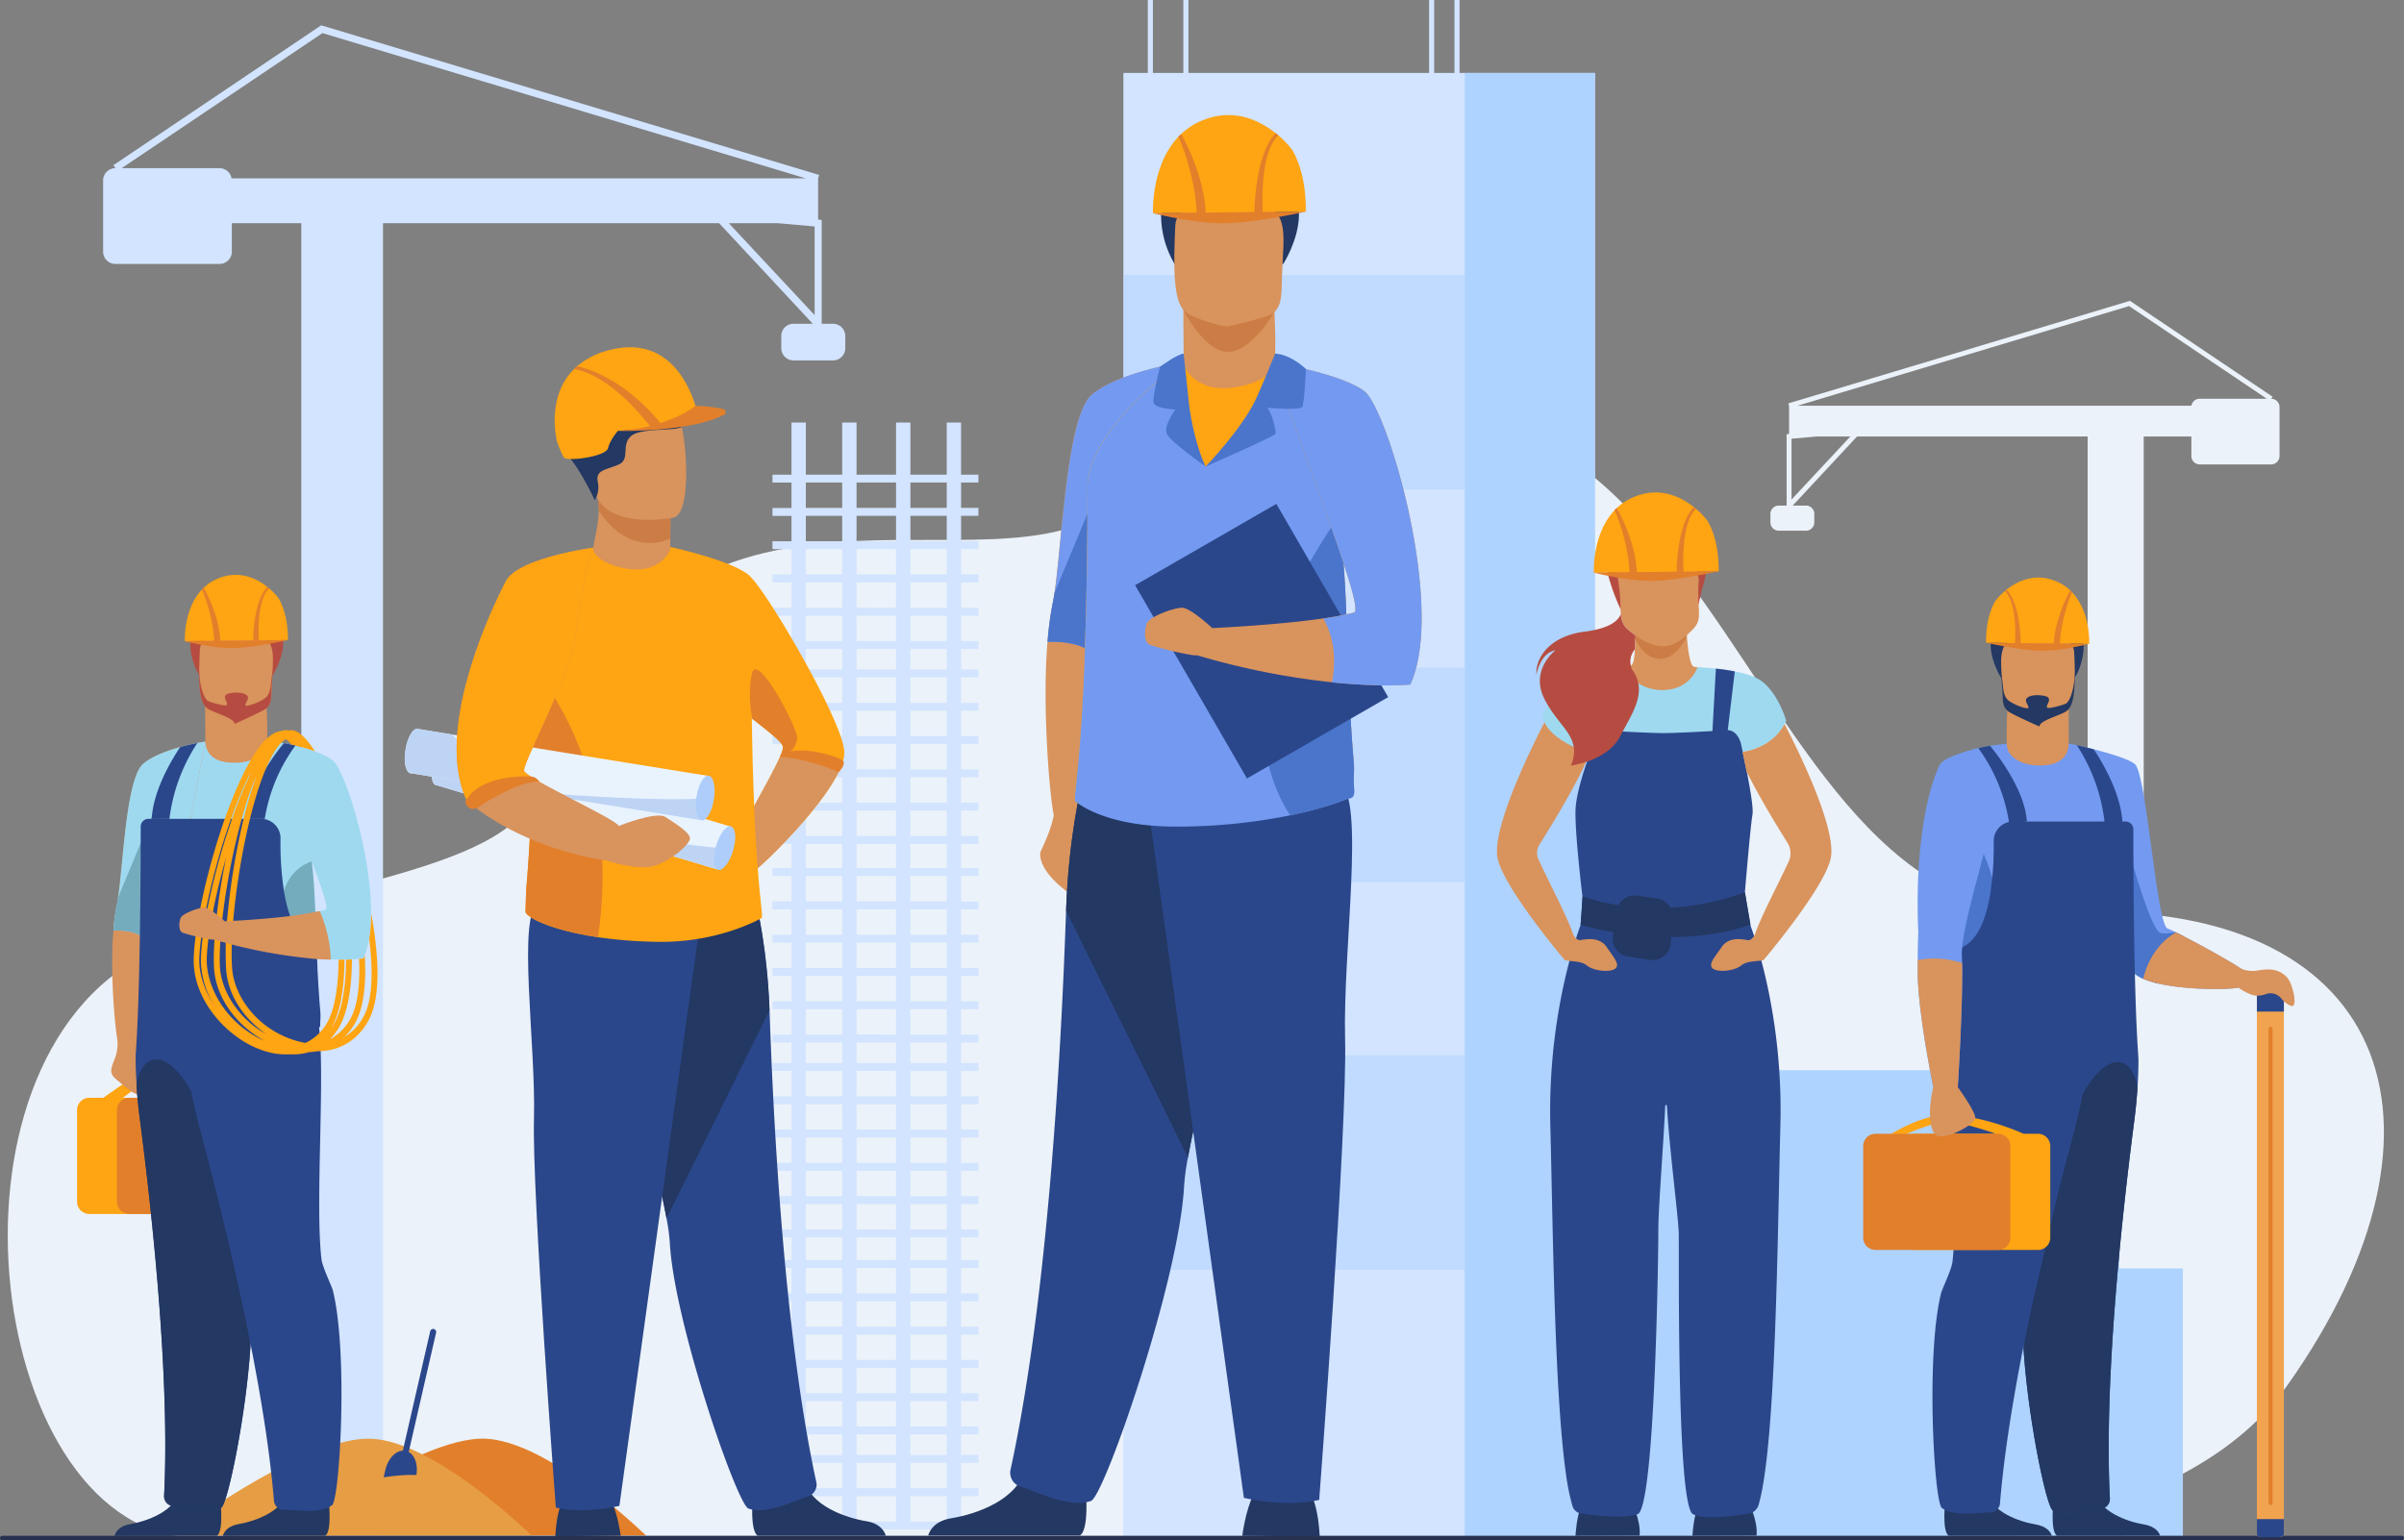 <svg id="Слой_2" data-name="Слой 2" xmlns="http://www.w3.org/2000/svg" viewBox="0 0 1078.13 691.06"><rect x="0" y="0" width="1078.13" height="691.06" fill="#808080" stroke="none"/><defs><style>.cls-1{fill:#ebf2f9;}.cls-2{fill:#d2e4ff;}.cls-3{fill:#e27f2b;}.cls-4{fill:#e69d43;}.cls-5,.cls-6{fill:#aed3ff;}.cls-5{opacity:0.5;}.cls-7{fill:#283250;}.cls-8{fill:#233862;}.cls-9{fill:#d9935c;}.cls-10{fill:#cb7d45;}.cls-11{fill:#2b478b;}.cls-12{fill:#b64c41;}.cls-13{fill:#9ed9f0;}.cls-14{fill:#ffa412;}.cls-15{fill:#739af0;}.cls-16{fill:#4a75cb;}.cls-17{fill:#f1a34f;}.cls-18{fill:#74acbe;}.cls-19{fill:#e9f3fe;}.cls-20{fill:#bed4f4;}.cls-21{fill:#afcdfb;}</style></defs><path class="cls-1" d="M952.86,739.33s106.7-2.53,152.29-67.07c82.6-116.91,45.38-219.43-101.67-211.8C839,469,859.26,106.59,574.43,281.07,512.57,319,374.92,239.39,319.92,405.17,306.84,444.59,208.63,447.34,145.16,479c-99.57,49.59-71.45,261.2,22.61,262S952.86,739.33,952.86,739.33Z" transform="translate(-79.15 -51.04)"/><path class="cls-2" d="M452.77,196.28h-5.11V149.7l-1.6-.14V131.05h0l.46-1.53L223.2,62.39,130,125.15l.9,1.33a5.51,5.51,0,0,0-5.5,5.49v32a5.5,5.5,0,0,0,5.5,5.48h46.72a5.5,5.5,0,0,0,5.5-5.48v-12.8h31.15V740h36.65V151.17H401.65l42,45.11h-8.62a5.5,5.5,0,0,0-5.5,5.48v5.49a5.51,5.51,0,0,0,5.5,5.48h17.71a5.51,5.51,0,0,0,5.5-5.48v-5.49A5.51,5.51,0,0,0,452.77,196.28Zm-229-130.39L440.5,131.05H183a5.51,5.51,0,0,0-5.42-4.57H133.73Zm204.13,85.28,16.59,1.46v39.78L406,151.17Z" transform="translate(-79.15 -51.04)"/><path class="cls-3" d="M368.88,739.9H207.64c7.77-5.72,35.64-25.66,60.88-36.43,10.46-4.46,20.46-7.35,28.4-7C322.1,697.6,357.39,729,368.88,739.9Z" transform="translate(-79.15 -51.04)"/><path class="cls-4" d="M317.63,739.9H156.39c11-8.09,62.18-44.63,89.28-43.42,7.07.32,14.93,3,22.85,7C288.79,713.63,309.36,732.08,317.63,739.9Z" transform="translate(-79.15 -51.04)"/><path class="cls-1" d="M1097.71,229.91h0l.62-.91L1034.38,186,881.19,232l.31,1.05h0v12.7l-1.1.09v32h-3.5a3.78,3.78,0,0,0-3.77,3.76v3.77a3.78,3.78,0,0,0,3.77,3.76h12.15a3.78,3.78,0,0,0,3.77-3.76v-3.77a3.77,3.77,0,0,0-3.77-3.76h-5.91L912,246.85h103.41v403.9h25.14V246.85h21.37v8.78a3.77,3.77,0,0,0,3.77,3.76h32a3.78,3.78,0,0,0,3.77-3.76V233.68A3.79,3.79,0,0,0,1097.71,229.91ZM1034,188.35l61.73,41.56h-30.08a3.8,3.8,0,0,0-3.72,3.14H885.32ZM882.6,275.14V247.85l11.39-1h15Z" transform="translate(-79.15 -51.04)"/><rect class="cls-2" x="503.81" y="32.72" width="211.5" height="656.78"/><rect class="cls-5" x="503.81" y="123.34" width="153.08" height="96.22"/><rect class="cls-5" x="503.81" y="299.53" width="153.08" height="96.22"/><rect class="cls-5" x="503.81" y="473.45" width="153.08" height="96.22"/><polygon class="cls-6" points="978.97 569.05 950.42 569.05 950.42 480.08 715.31 480.08 715.31 32.72 656.89 32.72 656.89 689.87 715.31 689.87 715.31 689.5 950.42 689.5 950.42 689.5 978.97 689.5 978.97 569.05"/><path class="cls-7" d="M1156.23,742.1H80.21A1.07,1.07,0,0,1,79.15,741h0a1.06,1.06,0,0,1,1.06-1h1076a1.06,1.06,0,0,1,1.06,1h0A1.07,1.07,0,0,1,1156.23,742.1Z" transform="translate(-79.15 -51.04)"/><path class="cls-8" d="M838.18,740s.42-9.09,2.86-14,22-1.53,22-1.53,4.51,8.14,3.89,15.45Z" transform="translate(-79.15 -51.04)"/><path class="cls-8" d="M785.72,740s.42-9.09,2.87-14,22-1.53,22-1.53,4.5,8.14,3.89,15.45Z" transform="translate(-79.15 -51.04)"/><path class="cls-9" d="M850.84,354.19c-2.44,1.76-24.54,13.27-24.54,13.27L803,350.88s7.08-1,7.26-1.08c2.11-.59,2-6.22,2.28-12.21,0-.92.09-1.85.16-2.78l22.82-.83v.29c0,.29.05.59.07.9l0,.65c0,.23,0,.45.05.68.42,5.27,1.3,12.71,3,13.58C839.63,350.57,846.13,350.49,850.84,354.19Z" transform="translate(-79.15 -51.04)"/><path class="cls-10" d="M835.69,336.5c-1.88,3.76-6.07,10.3-12.29,10.09-5.93-.21-9.31-5.6-10.86-9,0-.92.09-1.85.16-2.78l22.82-.83v.29l.07.9,0,.65C835.66,336.05,835.68,336.27,835.69,336.5Z" transform="translate(-79.15 -51.04)"/><path class="cls-11" d="M810,284s11-10.94,24,.22C834,284.26,826.25,282.66,810,284Z" transform="translate(-79.15 -51.04)"/><path class="cls-12" d="M805.9,324.27a93.63,93.63,0,0,1-5.64-15.58c-1.53-6-.13-28.72,22.76-27.17a30.85,30.85,0,0,1,13.13,3.86c5.17,2.94,12.8,9.57,6.34,29.79L840.93,322Z" transform="translate(-79.15 -51.04)"/><path class="cls-9" d="M837.93,333.82c-5.92,5.64-13.26,13.15-29.08-.74-3.1-2.72-2.89-6.9-3.07-12.91-.22-7.1-1.93-11.45-1.14-15.55,1-4.9,5.15-7.11,13.86-7.87,16-1.39,24.09,2.21,23,10.14C839.12,324.57,843.94,328.08,837.93,333.82Z" transform="translate(-79.15 -51.04)"/><path class="cls-12" d="M824.88,296.46s9.49-.2,11.66,3,2.46,6.71,3.55,8.49a6.84,6.84,0,0,1,.92,3.79l2.1-14.13L830.27,295Z" transform="translate(-79.15 -51.04)"/><path class="cls-13" d="M880.21,374.4s-4.05,11.91-20.47,14.09l-1.37.16H791.49l-.36-.11c-2.6-.82-18.58-6.29-20.26-16.51,0,0,8.4-17.21,14.82-19.35a41,41,0,0,1,7.18-1.44c2.78-.36,5.7-.6,8.16-.75,3.38-.21,5.86-.27,5.86-.27a20.17,20.17,0,0,0,17.89,10.39c12.67-.16,15.61-10.23,15.61-10.23s3.56.1,8.29.61c2.6.28,5.56.68,8.48,1.26,5,1,9.76,2.47,12.51,4.7C877,362.89,880.21,374.4,880.21,374.4Z" transform="translate(-79.15 -51.04)"/><path class="cls-11" d="M864.3,466.54c-.71-4-1.77-10-2.6-15.23,0-.08,2.48-29.83,3.39-34.85s-5.31-32.39-5.31-32.39c-1.44-4.19-3.9-5.47-5.78-5.47l3.16-26.35c-2.92-.58-5.88-1-8.48-1.26l-1.52,27.61,0,.4c-3.47.19-7.79.42-11.82.6s-7.76.32-10.05.32c-4.67,0-15.38-.54-22.5-.93l0-.39L801,350.49c-2.46.15-5.38.39-8.16.75l3,27.36h0c-2,0-4.28,3.53-4.6,5.49l-.31,8.57c-1.5,4.3-4.62,13.88-5.14,20.6-.69,8.88,3,39.79,3.06,40-.14,3.68-.4,8.39-.9,12.95-2.8,7.55-14.72,42.7-13.51,89.95,1.14,44.11,1.8,119.48,7,156.08a100.75,100.75,0,0,0,2.92,14.45,4.88,4.88,0,0,0,4,3.39c6,.83,19.44,2.35,25.23.25,2.78-1,4.77-16.39,6.17-36.23,1.35-19,2.16-42.12,2.61-60.56h0c.36-14.7.5-26.43.5-30.78,0-9.83,2.32-38.66,3.09-55.63a.38.38,0,0,1,.76,0h0c1.17,20.14,5.24,50.68,5.31,57.46.15,16.46-.81,122.2,6.4,125.75,5.51,2.72,18.5.66,24.7-.18a5.68,5.68,0,0,0,4.72-4.07c7.75-26.6,8.44-119.05,9.75-169.92C878.87,509.57,867.3,474.75,864.3,466.54Z" transform="translate(-79.15 -51.04)"/><path class="cls-9" d="M803.55,485.57c-2.29,1.83-9.77,1.06-12.67-1.37s-8.7-1.68-10.08-2.6c-.09-.06-27.1-32-30-45.44s15.74-50.9,21-61.07c3.92,8.25,17,12.71,19.29,13.45l.36.11h.72c-4.4,11.88-17.56,33.26-22.63,41.31a7,7,0,0,0-.42,6.66c6.51,13.94,12.88,25.7,15.67,33.84.56.91,1.75,2.53,3.19,2.31,2-.31,8.4-1.68,11.61,3S805.84,483.74,803.55,485.57Z" transform="translate(-79.15 -51.04)"/><path class="cls-14" d="M844.67,284.36a34.07,34.07,0,0,0-4.91-5.06c-.5-.43-1-.86-1.61-1.29-5.8-4.4-15.08-8.7-26.27-4a25.12,25.12,0,0,0-7.65,4.95c-.49.47-1,.95-1.41,1.45-9.7,10.74-8.88,27.59-8.88,27.59l56-.6C850.11,291.76,844.67,284.36,844.67,284.36Z" transform="translate(-79.15 -51.04)"/><path class="cls-3" d="M834.2,307.53c-.16-2.35-1.23-21.63,5.56-28.22a10.13,10.13,0,0,0-1-.79c-7.23,7.58-7.7,26.56-7.67,29l-17.89.19c-.53-13.68-8.1-27.3-9-28.83a12.84,12.84,0,0,0-1,1.06c1.31,2.31,6.25,15.5,6.73,27.81l-16,.17s14.91,3.84,26.14,3.7,29.84-4.3,29.84-4.3Z" transform="translate(-79.15 -51.04)"/><path class="cls-12" d="M805.67,381.48c-5.73,11-22,13-22,13,5.27-12.8-5.35-16.83-11.91-29.94s5-21.79,5-21.79c-7.18,1.37-8.55,11-8.55,11-.61-6.4,4.73-17.22,21.68-19.35,12.41-1.57,15.41-5.74,16.12-7.87.28,2.76,1,4.92,2.81,6.54,1.31,1.16,2.56,2.16,3.76,3,0,.5,0,1-.07,1.49-.08,1.69-.12,3.35-.2,4.87a8.25,8.25,0,0,0-1.78,7.21,7.58,7.58,0,0,0,.59,1.79,15.08,15.08,0,0,1,2.94,7.31C814.9,366,810,373.26,805.67,381.48Z" transform="translate(-79.15 -51.04)"/><path class="cls-8" d="M864.17,465.82l-2.47-14.51a113.47,113.47,0,0,1-33.49,6.93,8.1,8.1,0,0,0-6-4.15l-8.88-1.28A8.09,8.09,0,0,0,805,457.1a89.11,89.11,0,0,1-16.12-3.91v.07L788,466v0c5.13,1.36,10.06,2.42,14.76,3.23l-.26,1.77a8.07,8.07,0,0,0,6.81,9.17l9.84,1.48a8.09,8.09,0,0,0,9.28-7.49l.17-2.73C847.38,471.37,859.85,467.43,864.17,465.82Z" transform="translate(-79.15 -51.04)"/><path class="cls-9" d="M900.17,436.16c-2.93,13.44-29.94,45.38-30,45.44a2.79,2.79,0,0,1-1.06.35H869c-2.23.38-6.58.22-9,2.24-2.9,2.43-10.38,3.2-12.67,1.37s.76-5,4-9.76,9.62-3.35,11.6-3c1.18.17,2.21-.89,2.83-1.77l0-.05c.12-.18.23-.34.32-.49,2.73-8,8.88-19.38,15.24-32.91a8.82,8.82,0,0,0-.51-8.42c-4.24-6.77-12.86-20.84-18.41-32.12-.65-3.27-1.29-6.34-1.79-8.66,12.18-2,17.23-9.35,18.86-12.51C885.29,387,903.05,422.91,900.17,436.16Z" transform="translate(-79.15 -51.04)"/><g id="P297LW"><path class="cls-15" d="M1083,494.1c-4.08.94-22.55,1.16-35.51-1.74a40.14,40.14,0,0,1-7.21-2.25c-2.45-1.07-4.29-2.37-5.23-3.94-1.46-2.43-4.14-10.77-7.3-21.71-8.68-30.12-20.89-79.89-20.89-79.89s24.53,5,29.72,9.26,9.77,71.92,14.66,73.75c.72.27,2,.84,3.55,1.62l.23.11,3.17,1.6c10.13,5.2,26.89,14.56,28.63,16.64C1089.11,490.29,1089,492.73,1083,494.1Z" transform="translate(-79.15 -51.04)"/><path class="cls-15" d="M1035.93,423.09a19.2,19.2,0,0,0-.32-3.46c-3.16-17.33-28.26-35.06-28.75-35.06v.36c0,2.64-4.18,7.53-10.62,7.95-7.64.5-17.08-3.85-17.08-8.24,0,0-4.29.57-5.73.73-6.12.69-18.35,4-23.58,7.95-5,3.75,2.06,27.42,6.41,44.18,1.85,7.09,3.21,12.94,3,15.53-.11,1.27-1.25,18.47-2.26,34-.85,12.84-1.61,24.56-1.63,25.29-.05,1.46,7.21,6.57,19.41,10.43a95.68,95.68,0,0,0,9.68,2.5,103.14,103.14,0,0,0,21.05,2.09c2.52,0,4.9-.14,7.16-.37C1030.06,525.3,1036,505.48,1035.93,423.09Z" transform="translate(-79.15 -51.04)"/><path class="cls-9" d="M979.16,384.43a145.57,145.57,0,0,1,.88-21.55l26.9,4.39s0,8.2-.08,17.3c0,0,.73,8.43-9.68,9.66S978.88,390.94,979.16,384.43Z" transform="translate(-79.15 -51.04)"/><path class="cls-8" d="M1001.67,740c-3.38-2.07-1.39-17.47-1.39-17.47s15.85-12.56,18-2.89,15,14.05,22.26,15.26c5,.83,6.9,3.43,7.38,5.09Z" transform="translate(-79.15 -51.04)"/><path class="cls-16" d="M977,475.2c0,25.76-12.5,18.82-20,11.86,1-15.56,1.73-70.68,1.73-70.68S977,438.32,977,475.2Z" transform="translate(-79.15 -51.04)"/><path class="cls-16" d="M1058.19,470.91c-.5,3.62-6.21,14.13-10.7,21.45a40.14,40.14,0,0,1-7.21-2.25c-2.45-1.07-4.29-2.37-5.23-3.94-1.46-2.43-4.14-10.77-7.3-21.71,2.34-13.45,4.55-26.74,4.55-26.74l.69-8.92c0,.69,10.46,39.85,15.2,40.77,2.85.55,4.88-.12,6.6-.37l.23.11Z" transform="translate(-79.15 -51.04)"/><path class="cls-8" d="M953.11,740c-3.38-2.07-1.39-17.47-1.39-17.47s15.84-12.56,18-2.89,15,14.05,22.26,15.26c5,.83,6.88,3.43,7.35,5.09Z" transform="translate(-79.15 -51.04)"/><path class="cls-8" d="M976.6,355.14s-18-28.26,16.53-30.13c0,0,12.94,1.52,15.86-1.41,0,0,10,15.22.67,31.54S976.6,355.14,976.6,355.14Z" transform="translate(-79.15 -51.04)"/><path class="cls-9" d="M1006.15,369.89c-2.62,2.05-10.29,4.09-12.5,4.33,0,0-11.37-2.53-13.44-3.77-3.2-1.94-3-5.86-3.16-11.31-.19-6.44-.84-11.51-.12-15.23.86-4.44,3.68-7,11.59-7.66,14.52-1.26,20.57,2.37,20.83,7.23.06,1.3.12,2.55.17,3.72C1010.1,362.36,1008.9,367.73,1006.15,369.89Z" transform="translate(-79.15 -51.04)"/><path class="cls-8" d="M1009.65,352.17c-.14,8.78-2.52,14-4.23,14.63a36.52,36.52,0,0,1-6.74,1.8c-.82.09-1.6.07-1.59-.4,0-1.38,1.88-3.09.5-4.31s-9.2-1.72-9.83,1.08c-.3,1.37,2.2,3.79.49,3.84-.52-.09-1-.19-1.52-.31a23,23,0,0,1-6-2.63c-3.2-1.94-3-4.91-3.69-10.31-.46-3.5-.46-1.6,0,3.58.47,5.43-.46,8.92,3.15,11.31,2,1.33,13.61,6.52,13.61,6.52-.17-2.75,9.71-5,12.33-7.08C1008.57,368,1009.79,363.58,1009.65,352.17Z" transform="translate(-79.15 -51.04)"/><path class="cls-11" d="M955.34,512.35c-.05,1.46,7.21,6.57,19.41,10.43,1,.31,2,.61,3,.9,0,0,0,0,0,0C979,537,982,555.86,984.82,574h0c.72,4.71,1.42,9.37,2.06,13.88,1.69,11.94,3,22.82,3.1,30.66v.08c.06,3.59-3,12.56-3.21,14.63-.14,1.26-.25,2.6-.34,4a163.14,163.14,0,0,0,.26,19.31c2,30.89,10.17,70.41,13.09,72.09,5.8,3.34,16.35,0,21.72-.79a4.42,4.42,0,0,0,3.88-4.45c-2.62-51.26,4.91-122.65,10.54-166.53.14-1.14.29-2.26.43-3.36.67-5.18,1.12-10,1.4-14.37.25-3.82.38-7.29.43-10.3,0-.93,0-1.83,0-2.68,0-2.74-2.18-20.73-2.28-103.12h0a3.48,3.48,0,0,0-3.47-3.47H982a8.74,8.74,0,0,0-8.74,8.86,139.67,139.67,0,0,1-1.52,23.43c-1.86,11.45-5.85,22.13-14.09,24.71h0c0,.08-.26.59-.62,1.42h0c-.08,2.07-.16,4.18-.26,6.32,0,.43,0,.87-.06,1.3l0,.76c0,.44,0,.88-.07,1.32,0,.72-.07,1.45-.11,2.18l-.09,1.73q-.09,1.68-.21,3.39c0,.36,0,.72-.07,1.09-.09,1.48-.19,3-.31,4.48,0,.46-.07.92-.1,1.39,0,.22,0,.44,0,.67-.05.59-.09,1.18-.14,1.77s-.11,1.26-.16,1.89C955.1,508.67,955.4,510.73,955.34,512.35Z" transform="translate(-79.15 -51.04)"/><path class="cls-8" d="M986.69,656.6c2,30.89,10.17,70.41,13.09,72.09,5.8,3.34,16.35,0,21.72-.79a4.42,4.42,0,0,0,3.88-4.45c-2.62-51.26,4.91-122.65,10.54-166.53.14-1.14.29-2.26.43-3.36.67-5.18,1.12-10,1.4-14.37-2.68-17.4-17.78-18.33-31.47,17.66C1008,568.79,986.24,649.52,986.69,656.6Z" transform="translate(-79.15 -51.04)"/><path class="cls-11" d="M954.78,617.11c-.42,3.57-4.61,12.06-5.11,14.08-6.92,27.79-3.1,93.66.33,96.29,5.31,4.08,16.22,2.14,21.64,2.07a4.42,4.42,0,0,0,4.44-3.9c4.25-52.49,21.89-124.58,33.23-167a198.74,198.74,0,0,0,6.52-37.07s-53-32.41-58.74-14.71C952,522.56,958,589.7,954.78,617.11Z" transform="translate(-79.15 -51.04)"/><path class="cls-14" d="M1008.77,317.1c-.37-.41-.75-.81-1.16-1.19a20.66,20.66,0,0,0-6.32-4.1c-9.24-3.85-16.91-.29-21.7,3.34-.47.36-.91.72-1.33,1.07a28.24,28.24,0,0,0-4.06,4.18s-4.49,6.11-4.34,19l46.24.49S1016.78,326,1008.77,317.1Z" transform="translate(-79.15 -51.04)"/><path class="cls-3" d="M982.84,339.53l2.54,0c0-.74-.07-17.49-6.33-24-.47.36-.37.3-.79.65C984.21,322,982.85,339.36,982.84,339.53Z" transform="translate(-79.15 -51.04)"/><path class="cls-3" d="M1002.93,339.75c.53-10.25,4.47-21,5.53-22.95a11.82,11.82,0,0,0-.85-.89c-.74,1.26-6.77,12.42-7.41,23.81l-30.34-.32s15.38,3.44,24.65,3.55,21.59-3.06,21.59-3.06Z" transform="translate(-79.15 -51.04)"/><path class="cls-11" d="M971.61,385.61s15.62,18.17,16.54,34l-8,.42a76.33,76.33,0,0,0-13.77-33.35s1.84-.44,2.45-.57Z" transform="translate(-79.15 -51.04)"/><path class="cls-11" d="M1010.56,385.37A79.31,79.31,0,0,1,1023,420l8-.14c-.66-12.46-8.51-26.16-12.84-32.65C1018.15,387.18,1012.59,385.78,1010.56,385.37Z" transform="translate(-79.15 -51.04)"/><path class="cls-14" d="M993.11,559.67h-6.45c-3-1.36-19.15-8.34-34.68-8.42-11.2-.07-24,8.29-24.74,8.38-1.94.23,6.49.3,6.49.3s12.65-5.58,18.33-5.71c5.41-.13,17.43,3.8,22.24,5.45H938.14a5.51,5.51,0,0,0-5.5,5.49V606.3a5.51,5.51,0,0,0,5.5,5.49h55a5.51,5.51,0,0,0,5.5-5.49V565.16A5.51,5.51,0,0,0,993.11,559.67Z" transform="translate(-79.15 -51.04)"/><path class="cls-3" d="M975.25,559.67h-55a5.51,5.51,0,0,0-5.5,5.49V606.3a5.51,5.51,0,0,0,5.5,5.49h55a5.51,5.51,0,0,0,5.49-5.49V565.16A5.51,5.51,0,0,0,975.25,559.67Z" transform="translate(-79.15 -51.04)"/><path class="cls-15" d="M959.1,483.12c.4,18.59-1.93,55.63-1.93,55.63h-11c-5.19-26.06-7-42.82-7-52,0-1.8,0-3.48,0-5,.07-7.8.28-12.34.28-12.34-2.06-47.31,7.41-72.61,10.38-76.09s16.58-6.62,16.58-6.62a185.47,185.47,0,0,1,6.33,23.59C974.58,420.8,958.34,465,959,480.08,959.05,481,959.08,482,959.1,483.12Z" transform="translate(-79.15 -51.04)"/><rect class="cls-17" x="1012.16" y="444.74" width="12.1" height="244.84" rx="1.6"/><path class="cls-11" d="M1101.8,495.78h-8.89a1.6,1.6,0,0,0-1.6,1.6v7.49h12.1v-7.49A1.61,1.61,0,0,0,1101.8,495.78Z" transform="translate(-79.15 -51.04)"/><path class="cls-11" d="M1091.31,739a1.6,1.6,0,0,0,1.6,1.6h8.89a1.61,1.61,0,0,0,1.61-1.6v-6.46h-12.1Z" transform="translate(-79.15 -51.04)"/><path class="cls-3" d="M1097.43,511.61a.91.91,0,0,0-.91.91V725.2a.92.92,0,1,0,1.83,0V512.52A.92.92,0,0,0,1097.43,511.61Z" transform="translate(-79.15 -51.04)"/><path class="cls-9" d="M957.17,538.75s2.33-37,1.93-55.63a39.11,39.11,0,0,0-19.92-1.37c0,1.55,0,3.23,0,5,0,9.15,1.84,25.91,7,52-2.29,9.6-2.14,20,1.83,21.79s17.1-5,17-8.08S957.17,538.75,957.17,538.75Z" transform="translate(-79.15 -51.04)"/><path class="cls-9" d="M1107.61,495.93c-1.07-3.92-1.87-6.1-4.58-8-3.93-2.77-8.59-2-12.07-1.41a13.51,13.51,0,0,1-6.61-.87c-6.16-4.1-21.63-12.55-29.33-16.34-5.25,3.05-11.71,9.06-14.74,20.8,11.85,5.22,37.79,5.13,42.72,4,0,0,4.58,3.31,8,3.62a12.2,12.2,0,0,0,4.53-.79,6.18,6.18,0,0,1,6.83,2.17c1.69,2.08,3.9,3.23,4.81,3.23C1108.64,502.33,1108.28,498.4,1107.61,495.93Z" transform="translate(-79.15 -51.04)"/></g><path class="cls-14" d="M174.22,543.52h-55a5.51,5.51,0,0,0-5.5,5.49v41.14a5.51,5.51,0,0,0,5.5,5.49h55a5.51,5.51,0,0,0,5.5-5.49V549A5.51,5.51,0,0,0,174.22,543.52Z" transform="translate(-79.15 -51.04)"/><path class="cls-3" d="M192.09,543.52h-55a5.51,5.51,0,0,0-5.5,5.49v41.14a5.51,5.51,0,0,0,5.5,5.49h55a5.51,5.51,0,0,0,5.5-5.49V549A5.51,5.51,0,0,0,192.09,543.52Z" transform="translate(-79.15 -51.04)"/><path class="cls-14" d="M125.2,543.75s13.06-9.6,15-9.37,5,.91,5,.91l-11.68,8.8Z" transform="translate(-79.15 -51.04)"/><path class="cls-13" d="M228.26,392.1c-5.24-4-17.46-7.25-23.59-8-1.43-.16-5.74-.18-5.78-.18,0,4.4-9.38,8.19-17,7.69-6.44-.42-10.62-5.3-10.62-8h0c-.49,0-25.59,17.39-28.75,34.71a19.3,19.3,0,0,0-.33,3.46c-.1,82.39-5.1,95-3.52,95,0,0,9.39,7.21,26.82,8.92,2.25.22,4.64.35,7.16.36a102.44,102.44,0,0,0,21-2.09,95.68,95.68,0,0,0,9.68-2.5c12.2-3.86,19.46-9,19.41-10.42-.06-1.63.23-3.69,0-6-.76-8.73-1.17-16.35-1.5-24,13.24,1.16,20.88-.15,20.88-.15C253,457.69,235.34,397.44,228.26,392.1Zm-3.09,67.06c-.81.22-1.69.43-2.62.62-.65.14-1.32.28-2,.4l0-.94c-.18-4.32-.38-8.43-.67-12.34q-.35-4.9-.91-9.39C223.48,449.53,226.67,458.76,225.17,459.16Z" transform="translate(-79.15 -51.04)"/><path class="cls-9" d="M171.25,383.71s-19.4,2.93-27.75,9.87-9.19,51.16-12,63.66a97.84,97.84,0,0,0-1.47,11.24c-1.49,17,.3,40.48,1.78,49.18a18.51,18.51,0,0,1-1.14,8.2c-2.14,5.34-2.59,6.86,1.22,9.91s7.94,7.31,10.85,6.09c2.23-.94,1.84-15.75,1.54-22.47,3.35-14.37,8.77-41.34,13.88-67.48C165,417.07,171.25,383.71,171.25,383.71Z" transform="translate(-79.15 -51.04)"/><path class="cls-13" d="M171.25,383.71s-3.61,19.22-8.32,43.73c-1.49,7.77-3.1,16.08-4.74,24.47-6.68,13.06-12.4,21.93-14.17,20.26-3.61-3.4-10-3.82-14-3.69a96.05,96.05,0,0,1,1.46-11.24c.22-1,.42-2.18.62-3.52,2.34-15.73,3.66-53.74,11.35-60.14,4.05-3.36,10.68-5.78,16.45-7.39h0c3-.82,5.67-1.42,7.7-1.83C169.85,383.92,171.25,383.71,171.25,383.71Z" transform="translate(-79.15 -51.04)"/><path class="cls-18" d="M144,472.17c-3.61-3.4-10-3.82-14-3.69a97.84,97.84,0,0,1,1.47-11.24c.22-1,.42-2.18.62-3.53l20-48.19S145.79,473.84,144,472.17Z" transform="translate(-79.15 -51.04)"/><path class="cls-9" d="M198.94,383.22a148.28,148.28,0,0,0-.88-21.55l-26.91,4.39s0,8.19.12,17.28h0s-.73,8.43,9.68,9.67S199.22,389.73,198.94,383.22Z" transform="translate(-79.15 -51.04)"/><path class="cls-8" d="M176.42,740c3.38-2.08,1.4-17.59,1.4-17.59s-15.85-12.55-18-2.89-15,14-22.26,15.26c-5.05.84-6.6,3.63-7.07,5.28Z" transform="translate(-79.15 -51.04)"/><path class="cls-18" d="M222.55,459.8s-5,6.8-6.07,6.8-13.74-4.91-10.09-15.9,12.53-13.19,12.53-13.19q.57,4.49.91,9.39c.29,3.91.49,8,.67,12.34l0,.94c.7-.12,1.37-.26,2-.4Z" transform="translate(-79.15 -51.04)"/><path class="cls-8" d="M225,740c3.38-2.08,1.4-17.59,1.4-17.59s-15.85-12.55-18-2.89-15,14-22.26,15.26c-5,.84-6.6,3.63-7.07,5.28Z" transform="translate(-79.15 -51.04)"/><path class="cls-12" d="M201.5,353.92s18-28.26-16.53-30.13c0,0-12.94,1.52-15.87-1.4,0,0-10,15.22-.66,31.53S201.5,353.92,201.5,353.92Z" transform="translate(-79.15 -51.04)"/><path class="cls-9" d="M172,368.67c2.62,2.06,10.28,4.1,12.5,4.33,0,0,11.37-2.53,13.43-3.77,3.21-1.94,3-5.85,3.16-11.3.2-6.45.85-11.52.13-15.23-.86-4.45-3.68-7-11.59-7.67-14.53-1.26-20.58,2.37-20.83,7.23-.06,1.31-.13,2.55-.17,3.73C168,361.14,169.2,366.51,172,368.67Z" transform="translate(-79.15 -51.04)"/><path class="cls-12" d="M168.45,351c.14,8.78,2.51,14,4.23,14.63a35.75,35.75,0,0,0,6.74,1.8c.82.1,1.6.07,1.59-.39,0-1.39-1.88-3.09-.5-4.32s9.2-1.72,9.82,1.09c.31,1.36-2.19,3.78-.48,3.84.52-.09,1-.19,1.52-.32a22.52,22.52,0,0,0,6-2.63c3.2-1.94,3-4.91,3.7-10.31.46-3.5.46-1.6,0,3.59-.48,5.43.46,8.91-3.16,11.3-2,1.33-13.6,6.53-13.6,6.53.17-2.76-9.71-5-12.33-7.09C169.52,366.77,168.31,362.37,168.45,351Z" transform="translate(-79.15 -51.04)"/><path class="cls-11" d="M222.76,511.14c.05,1.45-7.21,6.56-19.41,10.42-1,.31-2,.61-3,.9l0,0c-1.13,13.33-4.21,32.15-7,50.32h0c-.72,4.71-1.42,9.37-2.06,13.89-1.7,11.94-3,22.82-3.1,30.65v.08c-.06,3.59,3,12.56,3.2,14.63.15,1.27.26,2.61.34,4a163,163,0,0,1-.25,19.31c-2,30.89-10.17,70.41-13.09,72.09-5.8,3.35-16.36,0-21.72-.79a4.42,4.42,0,0,1-3.89-4.45c2.62-51.26-4.9-122.64-10.53-166.53-.14-1.14-.29-2.26-.43-3.36-.68-5.18-1.12-10-1.4-14.36-.26-3.83-.38-7.3-.44-10.3,0-.94,0-1.84,0-2.68,0-2.75,2.17-20.74,2.27-103.13h0a3.49,3.49,0,0,1,3.48-3.46h50.49a8.73,8.73,0,0,1,8.74,8.85,139.78,139.78,0,0,0,1.52,23.44c1.86,11.44,5.85,22.13,14.09,24.7,0,0,0,0,0,0s.26.58.62,1.41v0q.1,3.09.26,6.32,0,.65.06,1.29l0,.77c0,.43,0,.87.07,1.31,0,.72.07,1.45.11,2.19l.09,1.73c.06,1.11.13,2.24.2,3.38,0,.37.05.73.07,1.1.1,1.47.2,3,.31,4.47,0,.46.07.92.11,1.39,0,.22,0,.45.05.67,0,.59.09,1.18.14,1.77s.11,1.26.16,1.9C223,507.45,222.7,509.51,222.76,511.14Z" transform="translate(-79.15 -51.04)"/><path class="cls-8" d="M191.41,655.38c-2,30.89-10.17,70.41-13.09,72.09-5.8,3.35-16.36,0-21.72-.79a4.42,4.42,0,0,1-3.89-4.45c2.62-51.26-4.9-122.64-10.53-166.53-.14-1.14-.29-2.26-.43-3.36-.68-5.18-1.12-10-1.4-14.36,2.68-17.4,17.77-18.34,31.47,17.66C177.69,569.58,191.86,648.31,191.41,655.38Z" transform="translate(-79.15 -51.04)"/><path class="cls-11" d="M223.32,615.9c.42,3.57,4.6,12.06,5.11,14.08,6.92,27.78,3.1,93.65-.34,96.29-5.31,4.08-16.21,2.14-21.63,2.06a4.42,4.42,0,0,1-4.44-3.9c-4.25-52.48-21.89-124.57-33.24-167a198.74,198.74,0,0,1-6.52-37.07s53-32.41,58.75-14.7C226.08,521.34,220.12,588.48,223.32,615.9Z" transform="translate(-79.15 -51.04)"/><path class="cls-14" d="M203.89,319.18a27.5,27.5,0,0,0-4-4.17c-.42-.36-.86-.72-1.33-1.07-4.79-3.64-12.46-7.19-21.7-3.34a20.52,20.52,0,0,0-6.32,4.09c-.41.39-.8.79-1.16,1.2-8,8.87-7.34,22.78-7.34,22.78l46.24-.49C208.38,325.3,203.89,319.18,203.89,319.18Z" transform="translate(-79.15 -51.04)"/><path class="cls-3" d="M195.26,338.31c0-.17-1.37-17.58,4.58-23.3a8.84,8.84,0,0,0-.79-.65c-6.26,6.5-6.39,23.25-6.33,24Z" transform="translate(-79.15 -51.04)"/><path class="cls-3" d="M177.93,338.5c-.44-11.3-6.69-22.55-7.44-23.81a9.92,9.92,0,0,0-.85.87c1.08,1.91,5.16,12.8,5.55,23l-13.2.14s12.32,3.18,21.6,3.06,24.64-3.55,24.64-3.55Z" transform="translate(-79.15 -51.04)"/><path class="cls-11" d="M206.49,384.4s-15.62,18.16-16.54,34h7.94a75.93,75.93,0,0,1,13.78-32.93Z" transform="translate(-79.15 -51.04)"/><path class="cls-11" d="M167.65,384.36a79.54,79.54,0,0,0-12.52,34.05h-7.94c.66-12.46,8.43-25.73,12.76-32.22h0C162.9,385.37,165.62,384.77,167.65,384.36Z" transform="translate(-79.15 -51.04)"/><path class="cls-14" d="M248.31,482.53a165.24,165.24,0,0,0-2.71-21.75,69.25,69.25,0,0,1-.87,11.52c2,15.63,1.2,27.57-2.29,34.33a23.29,23.29,0,0,1-8.77,9.56,27.93,27.93,0,0,0,4.85-6.39c2.68-4.8,5.15-13.72,4.23-30.19-.18.47-.37.92-.58,1.36,0,0-.68.12-2,.25.54,12-.75,21.26-3.83,26.78a22.82,22.82,0,0,1-9.29,9.29,27.1,27.1,0,0,0,3.31-4c3.18-4.67,6.5-13.84,6.64-31.85-.79.05-1.67.08-2.64.11-.15,13.8-2.19,24.07-6,29.69-.17.26-.36.52-.55.77,2.92-5,5.7-14,5.85-30.45-.83,0-1.71,0-2.65,0-.14,13.79-2.18,24-6,29.66a21.86,21.86,0,0,1-8.88,7.68c-1.06-.18-2.14-.42-3.23-.71a3.17,3.17,0,0,1-.44-.12h0l-.44-.12c-1.32-.39-2.61-.83-3.86-1.32-15.27-6.06-24-19.69-24.89-30.89-.61-8,0-19.81,1.65-32.7,3.18-25.4,10.09-54.85,18.5-66.56.14-.19.27-.39.42-.57h0c.18-.23.35-.45.53-.66.32-.37.62-.72.94-1h0a9.85,9.85,0,0,1,2-1.6c.17.11.36.24.57.4a11.07,11.07,0,0,1,1.95,2l0,0c.88.18,1.79.4,2.72.64l1.32.36.09,0,.31.08,1.64.48.93.28,1.1.36,1.2.41c.42.14.84.29,1.25.45l0,0c-5-7.78-8.47-9.6-10.75-9.49a6.56,6.56,0,0,0-1.07.15,4.53,4.53,0,0,0-1.15-.16,7,7,0,0,0-2.3.42c-2.35.23-4.82,1.71-7.38,4.44-.18.18-.35.37-.52.57a45,45,0,0,0-4.27,5.78l0,0c-13.54,21.35-26.17,68.78-26.92,91-.59,17.57,13,33.28,26.66,39.72a41.35,41.35,0,0,0,4,1.63c.74.26,1.47.49,2.21.69h0a30.39,30.39,0,0,0,8.24,1.19c.57,0,1.13,0,1.68,0s1.14,0,1.7,0a24.37,24.37,0,0,0,7.14-1l1.07-.07.9-.09c.58-.07,1.15-.16,1.72-.26a29.43,29.43,0,0,0,4.83-.38A24.36,24.36,0,0,0,238.93,516a27.56,27.56,0,0,0,5.74-7.67C247,503.89,249,496.09,248.31,482.53ZM168.53,481c.66-19.65,11.43-61.38,23.33-83.92-.41,1-.83,2-1.25,3.09-11.25,23.78-20.7,61.59-21.34,80.7a38.16,38.16,0,0,0,6.66,22.12C170.78,495.74,168.29,487.69,168.53,481Zm28.34,36.6c-16.94-8-25.38-24.43-25-36.6.36-10.79,3.78-28.26,8.76-45.54-3.89,18.68-6,37.63-5.52,49.27.67,14.74,11.17,27,22.89,33.39C197.64,517.91,197.26,517.73,196.87,517.55Zm-19.11-33c-.77-16.86,4.57-50.8,12.46-75.15.89-2.72,1.8-5.32,2.75-7.78.35-.74.7-1.47,1.06-2.18C188,416,183.38,439.76,181.4,459.69a162.24,162.24,0,0,0-.83,26.37c.93,12.17,8.52,22.33,17.86,28.8C185.41,507.68,178.24,494.9,177.76,484.51Z" transform="translate(-79.15 -51.04)"/><path class="cls-9" d="M222.55,459.8c-.43.07-8.54,1.55-9,1.61-13.52,2-31.71,2.85-33.61,2.94-.17-.17-6.63-6.17-9.14-6.17s-9.91,2.68-10.66,4.73-1.05,5.76,1,6.59a94.21,94.21,0,0,0,13.06,3.08,5.61,5.61,0,0,0,1.08,0,228.81,228.81,0,0,0,40.82,8.18,97.77,97.77,0,0,0,11.4.77A59.38,59.38,0,0,0,222.55,459.8Z" transform="translate(-79.15 -51.04)"/><path class="cls-2" d="M517.94,267.5V264h-7.77v-23.4h-6.43V264h-16.3v-23.4H481V264H463.28v-23.4h-6.43V264h-16.3v-23.4h-6.44V264h-8.52v3.54h8.52v11.39h-8.52v3.55h8.52v11.39h-8.52v3.54h8.52v11.39h-8.52v3.55h8.52V323.7h-8.52v3.54h8.52v11.39h-8.52v3.55h8.52v9.22h-8.52v3.54h8.52v11.39h-8.52v3.55h8.52v11.39h-8.52v3.54h8.52V396.2h-8.52v3.55h8.52v11.39h-8.52v3.54h8.52v11.39h-8.52v3.55h8.52v10.87h-8.52V444h8.52v11.4h-8.52V459h8.52v11.39h-8.52v3.55h8.52V485.3h-8.52v3.54h8.52v11.39h-8.52v3.55h8.52v11.39h-8.52v3.54h8.52v9.22h-8.52v3.54h8.52v11.4h-8.52v3.54h8.52V557.8h-8.52v3.55h8.52v11.39h-8.52v3.54h8.52v11.39h-8.52v3.55h8.52v11.39h-8.52v3.54h8.52v10.17h-8.52v3.54h8.52v11.39h-8.52v3.55h8.52v11.39h-8.52v3.54h8.52v11.39h-8.52v3.55h8.52v11.39h-8.52v3.54h8.52V691h-8.52v3.55h8.52v9.22h-8.52v3.54h8.52v11.39h-8.52v3.55h8.52v11.39h-8.52v3.54h92.35v-3.54h-7.77V722.24h7.77v-3.55h-7.77V707.3h7.77v-3.54h-7.77v-9.22h7.77V691h-7.77V679.6h7.77v-3.54h-7.77V664.67h7.77v-3.55h-7.77V649.73h7.77v-3.54h-7.77V634.8h7.77v-3.55h-7.77V619.86h7.77v-3.54h-7.77V606.15h7.77v-3.54h-7.77V591.22h7.77v-3.55h-7.77V576.28h7.77v-3.54h-7.77V561.35h7.77V557.8h-7.77V546.41h7.77v-3.54h-7.77v-11.4h7.77v-3.54h-7.77v-9.22h7.77v-3.54h-7.77V503.78h7.77v-3.55h-7.77V488.84h7.77V485.3h-7.77V473.91h7.77v-3.55h-7.77V459h7.77v-3.54h-7.77V444h7.77v-3.54h-7.77V429.62h7.77v-3.55h-7.77V414.68h7.77v-3.54h-7.77V399.75h7.77V396.2h-7.77V384.81h7.77v-3.54h-7.77V369.88h7.77v-3.55h-7.77V354.94h7.77V351.4h-7.77v-9.22h7.77v-3.55h-7.77V327.24h7.77V323.7h-7.77V312.31h7.77v-3.55h-7.77V297.37h7.77v-3.54h-7.77V282.44h7.77v-3.55h-7.77V267.5Zm-36.94,0v11.39H463.28V267.5ZM463.28,718.69V707.3H481v11.39ZM481,722.24v11.39H463.28V722.24Zm-17.72-18.48v-9.22H481v9.22Zm0-12.77V679.6H481V691Zm0-14.93V664.67H481v11.39Zm0-14.94V649.73H481v11.39Zm0-14.93V634.8H481v11.39Zm0-14.94V619.86H481v11.39Zm0-14.93V606.15H481v10.17Zm0-13.71V591.22H481v11.39Zm0-14.94V576.28H481v11.39Zm0-14.93V561.35H481v11.39Zm0-14.94V546.41H481V557.8Zm0-14.93v-11.4H481v11.4Zm0-14.94v-9.22H481v9.22Zm0-12.76V503.78H481v11.39Zm0-14.94V488.84H481v11.39Zm0-14.93V473.91H481V485.3Zm0-14.94V459H481v11.39Zm0-14.93V444H481v11.4Zm0-14.94V429.62H481v10.87Zm0-14.42V414.68H481v11.39Zm0-14.93V399.75H481v11.39Zm0-14.94V384.81H481V396.2Zm0-14.93V369.88H481v11.39Zm0-14.94V354.94H481v11.39Zm0-14.93v-9.22H481v9.22Zm0-12.77V327.24H481v11.39Zm0-14.93V312.31H481V323.7Zm0-14.94V297.37H481v11.39Zm0-14.93V282.44H481v11.39ZM440.55,267.5h16.3v11.39h-16.3Zm0,14.94h16.3v11.39h-16.3Zm0,14.93h16.3v11.39h-16.3Zm0,14.94h16.3V323.7h-16.3Zm0,14.93h16.3v11.39h-16.3Zm0,14.94h16.3v9.22h-16.3Zm0,12.76h16.3v11.39h-16.3Zm0,14.94h16.3v11.39h-16.3Zm0,14.93h16.3V396.2h-16.3Zm0,14.94h16.3v11.39h-16.3Zm0,14.93h16.3v11.39h-16.3Zm0,14.94h16.3v10.87h-16.3Zm0,14.41h16.3v11.4h-16.3Zm0,14.94h16.3v11.39h-16.3Zm0,14.94h16.3V485.3h-16.3Zm0,14.93h16.3v11.39h-16.3Zm0,14.94h16.3v11.39h-16.3Zm0,14.93h16.3v9.22h-16.3Zm0,12.76h16.3v11.4h-16.3Zm0,14.94h16.3V557.8h-16.3Zm0,14.94h16.3v11.39h-16.3Zm0,14.93h16.3v11.39h-16.3Zm0,14.94h16.3v11.39h-16.3Zm0,14.93h16.3v10.17h-16.3Zm0,13.71h16.3v11.39h-16.3Zm0,14.94h16.3v11.39h-16.3Zm0,14.93h16.3v11.39h-16.3Zm0,14.94h16.3v11.39h-16.3Zm0,14.93h16.3V691h-16.3Zm0,14.94h16.3v9.22h-16.3Zm0,12.76h16.3v11.39h-16.3Zm0,14.94h16.3v11.39h-16.3Zm63.19,11.39h-16.3V722.24h16.3Zm0-14.94h-16.3V707.3h16.3Zm0-14.93h-16.3v-9.22h16.3Zm0-12.77h-16.3V679.6h16.3Zm0-14.93h-16.3V664.67h16.3Zm0-14.94h-16.3V649.73h16.3Zm0-14.93h-16.3V634.8h16.3Zm0-14.94h-16.3V619.86h16.3Zm0-14.93h-16.3V606.15h16.3Zm0-13.71h-16.3V591.22h16.3Zm0-14.94h-16.3V576.28h16.3Zm0-14.93h-16.3V561.35h16.3Zm0-14.94h-16.3V546.41h16.3Zm0-14.93h-16.3v-11.4h16.3Zm0-14.94h-16.3v-9.22h16.3Zm0-12.76h-16.3V503.78h16.3Zm0-14.94h-16.3V488.84h16.3Zm0-14.93h-16.3V473.91h16.3Zm0-14.94h-16.3V459h16.3Zm0-14.93h-16.3V444h16.3Zm0-14.94h-16.3V429.62h16.3Zm0-14.42h-16.3V414.68h16.3Zm0-14.93h-16.3V399.75h16.3Zm0-14.94h-16.3V384.81h16.3Zm0-14.93h-16.3V369.88h16.3Zm0-14.94h-16.3V354.94h16.3Zm0-14.93h-16.3v-9.22h16.3Zm0-12.77h-16.3V327.24h16.3Zm0-14.93h-16.3V312.31h16.3Zm0-14.94h-16.3V297.37h16.3Zm0-14.93h-16.3V282.44h16.3Zm0-14.94h-16.3V267.5h16.3Z" transform="translate(-79.15 -51.04)"/><rect class="cls-2" x="514.76" width="2.28" height="40.45"/><rect class="cls-2" x="640.91" width="2.28" height="40.45"/><rect class="cls-2" x="530.7" width="2.28" height="40.45"/><rect class="cls-2" x="652.29" width="2.28" height="40.45"/><path class="cls-11" d="M273.71,647.25a1.37,1.37,0,0,0-1.62,1L259.8,701.84c-3.32.1-6.7,3.69-7.84,8.68l-1.17,5.11a5.94,5.94,0,0,0-.16.86l13.65,3.11a3.48,3.48,0,0,0,.26-.83l1.17-5.1c1.15-5-.32-9.67-3.27-11.22l12.29-53.58A1.36,1.36,0,0,0,273.71,647.25Z" transform="translate(-79.15 -51.04)"/><path class="cls-4" d="M238,716.4s28.35-7.33,37.4-1.36-4.61,12.27-4.61,12.27Z" transform="translate(-79.15 -51.04)"/><g id="P297LW-2" data-name="P297LW"><path class="cls-14" d="M456.92,393.35c-5.41,16.56-34.95,45.17-39,48,0,0-6.87-11.43-5.5-17.83,1.12-5.22,12.62-23.85,16.56-33,.2-.47.39-.93.55-1.35a8.29,8.29,0,0,0,.76-3.13c-.2-2-6.46-6.83-13.74-12.57-9.46-7.46-20.64-16.43-22.45-22.64-3.21-11-14.32-54.41-14.32-54.41s27.6,5.95,35.39,12.81,41.23,64,42.6,78.63A13.52,13.52,0,0,1,456.92,393.35Z" transform="translate(-79.15 -51.04)"/><path class="cls-9" d="M456.92,393.35c-5.41,16.56-34.95,45.17-39,48,0,0-6.87-11.43-5.5-17.83,1.18-5.49,13.85-25.82,17.11-34.35C434.4,388.34,445.93,387.3,456.92,393.35Z" transform="translate(-79.15 -51.04)"/><path class="cls-9" d="M379.76,292.62l0,3.37s.92,10.56-12.1,12.1-22.82-3.17-22.47-11.31c1.17-6.31,2.4-11.58,2.49-16.8a37,37,0,0,0-.46-6.32l25.22-.5,7.44,1.21Z" transform="translate(-79.15 -51.04)"/><path class="cls-10" d="M379.86,274.37l-.1,18.25a21.41,21.41,0,0,1-9.09,2c-11.6,0-19.09-8.48-23-14.64a37,37,0,0,0-.46-6.32l25.22-.5Z" transform="translate(-79.15 -51.04)"/><path class="cls-8" d="M357.52,740s-1.22-9.52-4.06-15.18-20.88-2.06-20.88-2.06-3.61,3.09-4.38,17.49Z" transform="translate(-79.15 -51.04)"/><path class="cls-8" d="M419,740c-4.24-2.59-1.83-21.86-1.83-21.86s19.76-15.77,22.48-3.69,18.77,17.5,27.91,19c6.3,1,8.26,4.5,8.86,6.57Z" transform="translate(-79.15 -51.04)"/><path class="cls-11" d="M378.08,597.7a92.72,92.72,0,0,1,1.45,10.65c1.84,35.75,30.16,117.51,35.23,119.41,7.83,3,20.18-3.32,26.64-5.37a5.53,5.53,0,0,0,3.88-6.28c-14-64.35-19.18-157-21-211.86-1-27.63-5.7-46.72-5.7-46.72S349.45,439.14,349,462.4C348.67,483,371.92,563.74,378.08,597.7Z" transform="translate(-79.15 -51.04)"/><path class="cls-8" d="M378.08,597.7l46.15-93.45c-1-27.63-5.7-46.72-5.7-46.72S349.45,439.14,349,462.4C348.67,483,371.92,563.74,378.08,597.7Z" transform="translate(-79.15 -51.04)"/><path class="cls-11" d="M393.45,462.49,356.93,726.6s-16,3.86-28.51.78c0,0-10.69-140.47-9.8-174.43s-7.67-90.88,2-97.15S393.45,462.49,393.45,462.49Z" transform="translate(-79.15 -51.04)"/><path class="cls-14" d="M420.51,463s-18.66,10.86-45.68,10.56a202.75,202.75,0,0,1-27.49-2.07c-21.68-3.21-32.62-9.24-32.53-11.49.08-2,.22-8.78.47-11.68,3.45-39.64,1.67-70.48,6.3-93.64.06-.28.11-.56.17-.83,6.14-29.45,15.75-46.37,20.53-53.31a25.94,25.94,0,0,1,2.89-3.73c0,5.49,11.73,10.24,21.29,9.61,8.05-.52,13.28-6.63,13.28-9.94h0c.66,0,36.33,24.74,36.36,47.73C416.23,447.21,422.49,463,420.51,463Z" transform="translate(-79.15 -51.04)"/><path class="cls-3" d="M347.39,471.13c0,.11,0,.22-.05.33-21.68-3.21-32.62-9.24-32.53-11.49.08-2,.22-8.78.47-11.68,3.45-39.64,1.67-70.48,6.3-93.64C333,369.83,356.35,409.58,347.39,471.13Z" transform="translate(-79.15 -51.04)"/><path class="cls-19" d="M406.77,421.84l-2.91,9.68-2.89,9.6L275.21,403.37a1.51,1.51,0,0,1-.52-.06,1.54,1.54,0,0,1-.48-.24c-1.59-1.12-1.87-5.22-.66-9.84.07-.26.14-.51.22-.77,1.47-5,4.15-8.65,6.2-8.68a2,2,0,0,1,.49.06,2.2,2.2,0,0,1,.46.23Z" transform="translate(-79.15 -51.04)"/><path class="cls-20" d="M403.86,431.52l-2.89,9.6L275.21,403.37a1.51,1.51,0,0,1-.52-.06,1.54,1.54,0,0,1-.48-.24c-1.59-1.12-1.87-5.22-.66-9.84,5.14,3.85,29.69,20.88,71.6,29.16C388.46,431,401.87,431.49,403.86,431.52Z" transform="translate(-79.15 -51.04)"/><path class="cls-21" d="M407,421.79c-2.11-.62-5.1,3.23-6.69,8.61s-1.18,10.24.92,10.86,5.1-3.24,6.69-8.61S409.12,422.41,407,421.79Z" transform="translate(-79.15 -51.04)"/><path class="cls-19" d="M281.83,380.52,267,378.12a2.16,2.16,0,0,0-.49-.16,2,2,0,0,0-.49,0c-2,.31-4.2,4.3-5,9.42,0,.27-.08.53-.11.79a20.52,20.52,0,0,0,0,6.05c.33,1.79,1,3.1,1.84,3.59l.05,0a1.55,1.55,0,0,0,.51.18,1.82,1.82,0,0,0,.52,0l129.63,21,1.61-9.89,1.61-10Z" transform="translate(-79.15 -51.04)"/><path class="cls-20" d="M335.71,407.73C308,406,293.29,391.32,281.83,380.52L267,378.12a2.16,2.16,0,0,0-.49-.16,2,2,0,0,0-.49,0c-2,.31-4.2,4.3-5,9.42,0,.27-.08.53-.11.79a20.52,20.52,0,0,0,0,6.05,9.59,9.59,0,0,0,1.84,3.59l.05,0a1.55,1.55,0,0,0,.51.18,1.82,1.82,0,0,0,.52,0l129.63,21,1.61-9.89C393.14,409.33,379.78,410.56,335.71,407.73Z" transform="translate(-79.15 -51.04)"/><path class="cls-21" d="M397,399c-2.17-.34-4.63,3.88-5.5,9.41s.17,10.31,2.34,10.65,4.63-3.88,5.5-9.42S399.13,399.38,397,399Z" transform="translate(-79.15 -51.04)"/><path class="cls-9" d="M350.85,437.11c-30.06-4.78-49.94-17.35-58.1-23.43-2.78-2.07-4.2-3.39-4.2-3.39-15.41-32.33,12.46-89,17.56-98.6,5.5-10.36,39.06-14.91,39.06-14.91A181.75,181.75,0,0,0,337.72,333c-2.1,20.52-24.43,60.5-23.52,63.86.23.84,2.93,2.62,6.87,4.86,11.66,6.63,34.21,17.31,35.58,19.82C358.48,424.91,350.85,437.11,350.85,437.11Z" transform="translate(-79.15 -51.04)"/><path class="cls-9" d="M356.65,421.56s16.8-6.7,20.92-4,11,6.86,11,9.6-8.71,10.06-16,12.34-21.68-2.43-21.68-2.43Z" transform="translate(-79.15 -51.04)"/><path class="cls-14" d="M337.72,333c-2.1,20.52-24.43,60.5-23.52,63.86.23.84,2.93,2.62,6.87,4.86-.25,0-.5,0-.76,0-17.57-.77-25.53,8.93-27.56,11.93-2.78-2.07-4.2-3.39-4.2-3.39-15.41-32.33,12.46-89,17.56-98.6,5.5-10.36,39.06-14.91,39.06-14.91A181.75,181.75,0,0,0,337.72,333Z" transform="translate(-79.15 -51.04)"/><path class="cls-9" d="M381.33,283.24s-32.31,6.51-36.07-13.63-10.45-32.87,10-37.88,25.92,1.93,28.81,8.35S389.64,281,381.33,283.24Z" transform="translate(-79.15 -51.04)"/><path class="cls-8" d="M345.91,275.42s-6.25-13.31-11.46-19.21-2.37-35.45,20.13-34.5,30.55,17,30.78,20.08-18,.71-23,4.73-.23,10.63-5.92,13-10.18,2.37-9.23,7.57A11.38,11.38,0,0,1,345.91,275.42Z" transform="translate(-79.15 -51.04)"/><path class="cls-14" d="M352.85,208a35.44,35.44,0,0,0-14.87,7.3c-.36.3-.71.62-1,.94h0c-13.34,12.7-8,32.9-8,32.9a52,52,0,0,0,3,7.09c1.22,2,18.93-.3,19.85-4.11s4.43-7.78,4.43-7.78L376.12,243c4.22-.3,16.26-4.48,16.26-4.48C392.24,237.3,385.47,199.82,352.85,208Z" transform="translate(-79.15 -51.04)"/><path class="cls-3" d="M403.44,234.52a63.07,63.07,0,0,0-12.35-1.39s-5.29,4.37-15.79,7.7c-4.94-6.21-19-21.17-37.32-25.54l-.16,0c-.39.49-.61.66-.88,1h0a4,4,0,0,0-.26.35c14.91,2.6,29.08,19.31,33.94,25.56a81.92,81.92,0,0,1-14.41,2.19s32.63.61,47.54-7.23A1.39,1.39,0,0,0,403.44,234.52Z" transform="translate(-79.15 -51.04)"/><path class="cls-3" d="M436.67,382.4c-.6,3.42-2.45,7-7.72,8.14.2-.47.39-.93.55-1.35a8.29,8.29,0,0,0,.76-3.13c-.2-2-6.46-6.83-13.74-12.57-.6-3.25-2.07-12.91,0-20.58C419,343.54,437.36,378.51,436.67,382.4Z" transform="translate(-79.15 -51.04)"/><path class="cls-3" d="M317.56,399.43s-22.45-1.83-29.78,11.2c0,0,.63,4.39,5,3.05,0,0,19-12.95,28.32-11.94C321.07,401.74,319.62,399.47,317.56,399.43Z" transform="translate(-79.15 -51.04)"/><path class="cls-3" d="M429,390.54s11.64.49,26.3,6.86c0,0,3.26-3.19,2-5S435.27,384,429,390.54Z" transform="translate(-79.15 -51.04)"/></g><path class="cls-9" d="M590.61,314.44c10.09-51.62,19.34-101,19.34-101s-28.73,4.34-41.1,14.63-13.62,75.78-17.74,94.3A144.93,144.93,0,0,0,548.94,339c-2.34,26.63.58,66.51,2.78,77.69-.14,1.07-1.06,6.35-5.93,16.47,0,0-2.52,7.78,14,19.43C570.28,460,579.64,370.55,590.61,314.44Z" transform="translate(-79.15 -51.04)"/><path class="cls-15" d="M610,213.4s-5.33,28.48-12.32,64.78c-2.21,11.52-4.59,23.83-7,36.26-9.89,19.34-18.37,32.49-21,30-5.35-5-14.74-5.66-20.68-5.47a144.93,144.93,0,0,1,2.17-16.65c.32-1.47.63-3.22.93-5.22,3.46-23.3,5.42-79.61,16.81-89.08C581.22,217.74,610,213.4,610,213.4Z" transform="translate(-79.15 -51.04)"/><path class="cls-16" d="M597.63,278.18c-2.21,11.52-4.59,23.83-7,36.26-9.89,19.34-18.37,32.49-21,30-5.35-5-14.74-5.66-20.68-5.47a144.93,144.93,0,0,1,2.17-16.65c.32-1.47.63-3.22.93-5.22l29.64-71.4Z" transform="translate(-79.15 -51.04)"/><path class="cls-9" d="M651,212.67c.22-10,.06-21.87-1.29-31.92l-39.87,6.5s0,12.14.18,25.61h0s-1.09,12.49,14.33,14.32S651.39,222.31,651,212.67Z" transform="translate(-79.15 -51.04)"/><path class="cls-10" d="M609.7,189.7s9.39,19.2,20.16,19.2,20.84-18.05,20.84-18.05Z" transform="translate(-79.15 -51.04)"/><path class="cls-8" d="M636.27,740.05s1.45-11.27,4.81-18,24.74-2.44,24.74-2.44,4.28,3.66,5.19,20.73Z" transform="translate(-79.15 -51.04)"/><path class="cls-8" d="M563.43,739.9c5-3.06,2.17-25.88,2.17-25.88s-23.41-18.69-26.63-4.38-22.23,20.73-33.06,22.48c-7.47,1.21-9.79,5.34-10.5,7.78Z" transform="translate(-79.15 -51.04)"/><path class="cls-8" d="M654.77,169.28s26.61-41.88-24.49-44.65c0,0-19.16,2.25-23.5-2.08,0,0-14.87,22.55-1,46.73S654.77,169.28,654.77,169.28Z" transform="translate(-79.15 -51.04)"/><path class="cls-9" d="M611,191.13c3.87,3,15.23,6.06,18.51,6.41,0,0,16.84-3.75,19.9-5.59,4.75-2.87,4.44-8.67,4.68-16.74.3-9.56,1.26-17.06.19-22.57-1.27-6.59-5.46-10.34-17.17-11.35-21.52-1.87-30.48,3.51-30.86,10.71-.09,1.93-.18,3.77-.25,5.52C605.14,180,606.92,187.93,611,191.13Z" transform="translate(-79.15 -51.04)"/><path class="cls-11" d="M611.92,570.28a108.28,108.28,0,0,0-1.72,12.62c-2.18,42.35-35.73,139.2-41.73,141.46-9.29,3.5-23.91-3.94-31.56-6.37a6.54,6.54,0,0,1-4.6-7.44c16.61-76.23,22.72-186,24.94-251,1.12-32.73,6.75-55.34,6.75-55.34s81.84-21.79,82.32,5.77C646.75,434.39,619.22,530,611.92,570.28Z" transform="translate(-79.15 -51.04)"/><path class="cls-8" d="M611.92,570.28,557.25,459.57c1.12-32.73,6.75-55.34,6.75-55.34s81.84-21.79,82.32,5.77C646.75,434.39,619.22,530,611.92,570.28Z" transform="translate(-79.15 -51.04)"/><path class="cls-11" d="M593.71,410.1,637,723s19,4.57,33.78.91c0,0,12.66-166.41,11.61-206.64s9.09-107.65-2.32-115.08S593.71,410.1,593.71,410.1Z" transform="translate(-79.15 -51.04)"/><path class="cls-14" d="M686.26,402.18a6.47,6.47,0,0,1-6.37,6.7l-68.17,1-50.07.76c-2.35,0,5.07-18.68,5.22-140.74,0-27.24,42.29-56.55,43.07-56.55h0c0,3.92,6.19,11.16,15.74,11.78,11.32.74,25.21-4.88,25.21-11.39a30.52,30.52,0,0,1,3.44,4.42c5.65,8.22,17,28.26,24.31,63.15,5.74,27.56,3.53,64.4,7.66,111.93C686.61,396.72,686.17,399.77,686.26,402.18Z" transform="translate(-79.15 -51.04)"/><path class="cls-15" d="M683.74,409.26s-9.06,4.05-26,7.55a256.93,256.93,0,0,1-50.4,5.06c-33.13.21-45.68-11.19-45.68-11.19-2.35,0,5.07-18.68,5.22-140.74,0-27.24,42.29-56.55,43.07-56.55h0s-1.09,36.27,9.91,46.93c0,0,15.42-11.88,35.42-45.71,5.66,8.22,16.1,31.85,23.37,66.74a189.93,189.93,0,0,1,3.1,23.17c1.92,24.07,1.49,53.47,4.56,88.76.3,3.43-.14,6.48,0,8.89C686.4,405.8,687.38,409.2,683.74,409.26Z" transform="translate(-79.15 -51.04)"/><path class="cls-16" d="M683.74,409.26s-9.06,4.05-26,7.55c-5.33-8.11-12.05-22.76-13-45.84-1.58-39,35.58-89.3,35.58-89.3l1.42,22.86c1.92,24.07,1.49,53.47,4.56,88.76.3,3.43-.14,6.48,0,8.89C686.4,405.8,687.38,409.2,683.74,409.26Z" transform="translate(-79.15 -51.04)"/><polygon class="cls-11" points="572.41 226.05 509.07 262.54 559.23 349.23 622.57 312.74 572.41 226.05"/><path class="cls-9" d="M691,226.5c-7.76-5.85-26-10-34.94-11.76-3.16-.62-5.18-1-5.18-1,.94,4.3,3,11.05,5.79,19.15,11.52,34,34.35,91.69,29.75,92.92a127.75,127.75,0,0,1-13.8,2.65c-20,2.93-47,4.22-49.79,4.35-.22-.2-9.82-9.13-13.55-9.13s-14.68,4-15.79,7-1.56,8.53,1.56,9.75a139.34,139.34,0,0,0,19.34,4.57,9.67,9.67,0,0,0,1.61,0,338.34,338.34,0,0,0,60.47,12.11c22.17,2.27,35.14,1,35.14,1C727.69,323.67,701.51,234.42,691,226.5Z" transform="translate(-79.15 -51.04)"/><path class="cls-15" d="M711.63,358.17s-13,1.26-35.14-1c1.22-6,2.36-17.75-3.85-28.65a127.75,127.75,0,0,0,13.8-2.65c4.6-1.23-18.23-59-29.75-92.92-.92-11-1.41-18.32-1.41-18.32l.8.12c9,1.76,27.18,5.91,34.94,11.76C701.51,234.42,727.69,323.67,711.63,358.17Z" transform="translate(-79.15 -51.04)"/><path class="cls-16" d="M619.86,260.33s30.84-13.56,31.3-14.62-1.53-9.3-3.66-11.74c0,0,14.81,1.37,15.72-.46s1.61-16.87,1.61-16.87-6.17-6.37-13.8-7c0,0-6.71,16.62-9.18,21.57C635.28,244.33,619.86,260.33,619.86,260.33Z" transform="translate(-79.15 -51.04)"/><path class="cls-16" d="M612.53,233.51s2,15.85,7.33,26.82c0,0-16.11-11.2-17.49-14.85s3.9-10.75,3.9-10.75-9.62-.23-9.85-3.43,3-15.77,3-15.77,8.28-6,10.57-5.8Z" transform="translate(-79.15 -51.04)"/><path class="cls-14" d="M664.75,146l-68.51.73s-1-20.61,10.87-33.76c.54-.61,1.12-1.19,1.72-1.77a30.61,30.61,0,0,1,9.36-6.06c13.69-5.71,25-.44,32.15,4.94.7.53,1.35,1.06,2,1.59a41.37,41.37,0,0,1,6,6.19S665,126.86,664.75,146Z" transform="translate(-79.15 -51.04)"/><path class="cls-3" d="M645.5,146.15c-.18-2.77-1.39-26.41,6.93-34.43a12.71,12.71,0,0,0-1.14-.94c-8.87,9.21-9.58,32.48-9.54,35.41l-21.9.24c-.65-16.74-9.91-33.42-11-35.28a17.09,17.09,0,0,0-1.26,1.3c1.61,2.82,7.65,19,8.23,34l-19.56.21s18.25,4.71,32,4.54S664.75,146,664.75,146Z" transform="translate(-79.15 -51.04)"/></svg>